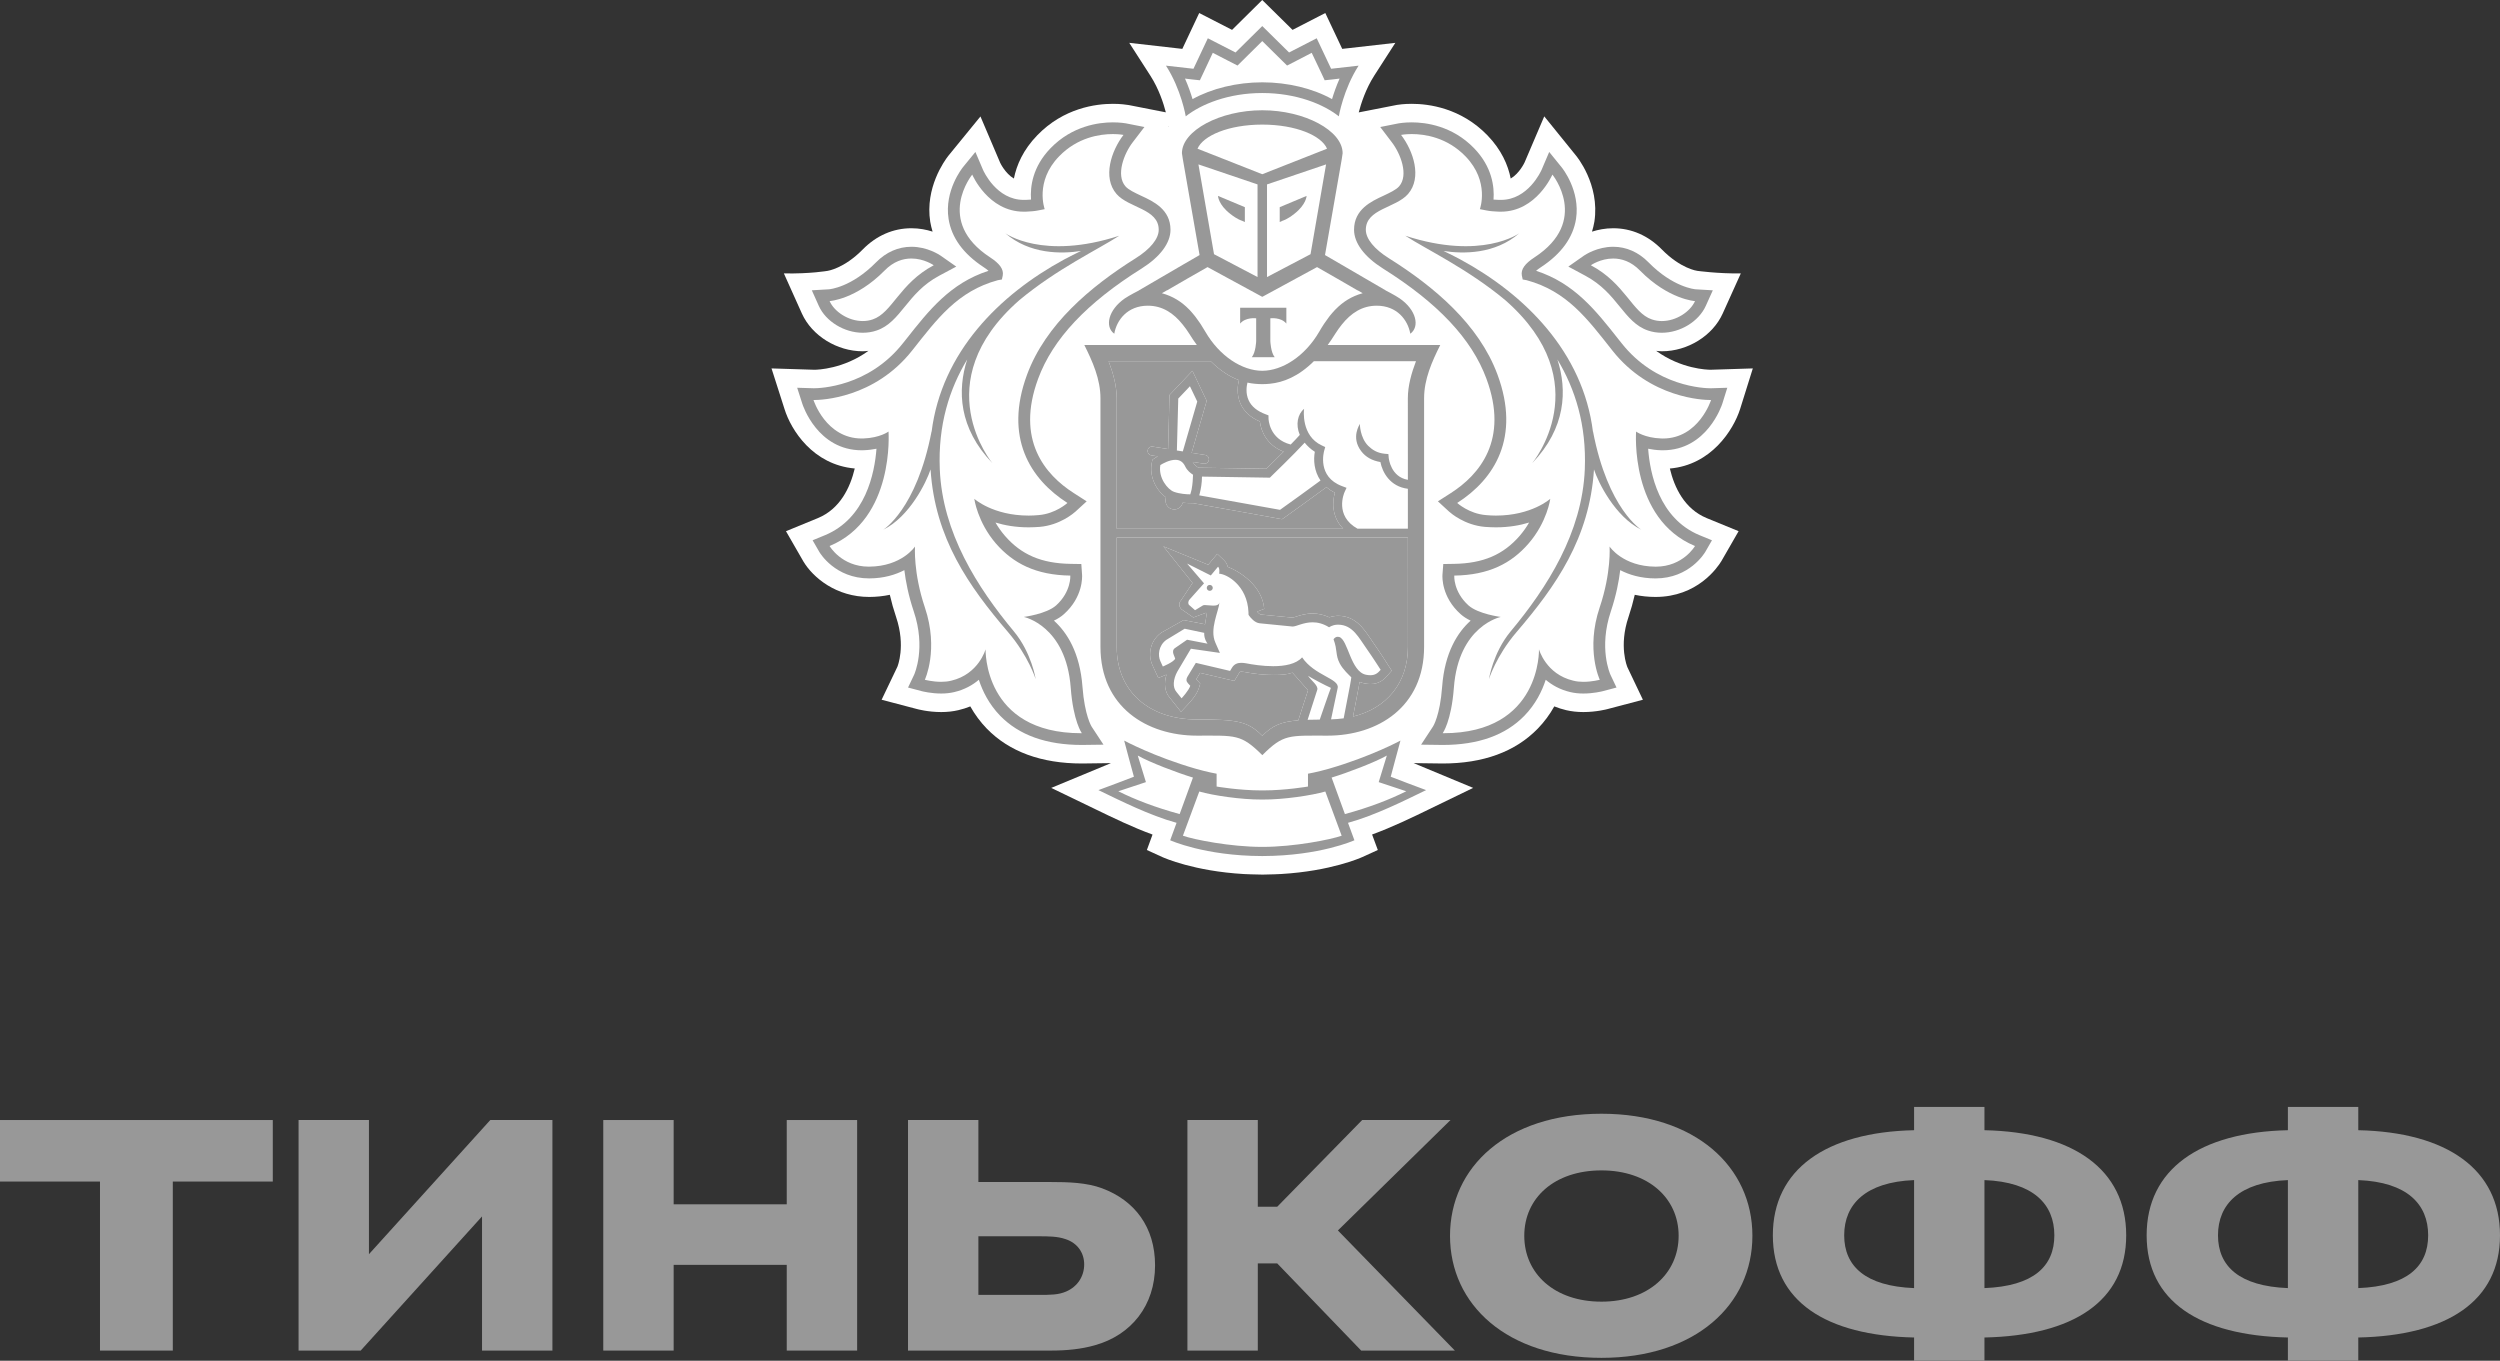 <svg width="158" height="86" viewBox="0 0 158 86" fill="none" xmlns="http://www.w3.org/2000/svg">
<rect x="0" y="0" width="158" height="86" fill="#333333" stroke="none"/>
<g clip-path="url(#clip0)">
<path d="M6.319 74.674H0V70.786H17.24V74.674H10.921V85.357H6.319V74.674Z" fill="#989898"/>
<path d="M34.913 70.786V85.357H30.464V76.878L22.795 85.357H18.869V70.786H23.317V79.265L30.986 70.786H34.913Z" fill="#989898"/>
<path d="M42.575 85.357H38.127V70.786H42.575V76.112H49.722V70.786H54.171V85.357H49.722V79.939H42.575V85.357Z" fill="#989898"/>
<path d="M57.386 85.357V70.786H61.834V74.704H66.404C67.508 74.704 68.674 74.735 69.656 75.102C71.711 75.867 73 77.551 73 79.969C73 82.51 71.496 84.377 69.196 85.02C68.337 85.265 67.416 85.357 66.404 85.357H57.386ZM61.834 81.837H65.637C66.404 81.837 66.895 81.837 67.386 81.622C68.091 81.316 68.521 80.674 68.521 79.908C68.521 79.173 68.091 78.561 67.355 78.317C66.834 78.133 66.251 78.133 65.637 78.133H61.834V81.837Z" fill="#989898"/>
<path d="M79.493 85.357H75.045V70.786H79.493V76.266H80.72L86.089 70.786H91.672L84.555 77.765L91.948 85.357H86.027L80.72 79.847H79.493V85.357Z" fill="#989898"/>
<path d="M110.752 78.102C110.752 82.449 107.163 85.816 101.212 85.816C95.23 85.816 91.641 82.449 91.641 78.102C91.641 73.756 95.23 70.388 101.212 70.388C107.163 70.388 110.752 73.756 110.752 78.102ZM106.09 78.102C106.09 75.715 104.157 73.969 101.212 73.969C98.237 73.969 96.334 75.715 96.334 78.102C96.334 80.49 98.237 82.265 101.212 82.265C104.157 82.265 106.09 80.49 106.09 78.102Z" fill="#989898"/>
<path d="M134.376 78.072C134.376 82.235 131.032 84.408 125.418 84.53V86H120.97V84.53C115.388 84.408 112.044 82.235 112.044 78.072C112.044 73.908 115.388 71.552 120.97 71.429V69.96H125.418V71.429C131.032 71.552 134.376 73.908 134.376 78.072ZM120.97 74.582C117.903 74.704 116.553 76.112 116.553 78.072C116.553 80.031 117.903 81.286 120.97 81.408V74.582ZM129.835 78.072C129.835 76.112 128.516 74.704 125.418 74.582V81.408C128.516 81.286 129.835 80.031 129.835 78.072Z" fill="#989898"/>
<path d="M158 78.072C158 82.235 154.656 84.408 149.043 84.53V86H144.595V84.53C139.011 84.408 135.668 82.235 135.668 78.072C135.668 73.908 139.011 71.552 144.595 71.429V69.96H149.043V71.429C154.656 71.552 158 73.908 158 78.072ZM144.595 74.582C141.527 74.704 140.177 76.112 140.177 78.072C140.177 80.031 141.527 81.286 144.595 81.408V74.582ZM153.46 78.072C153.46 76.112 152.141 74.704 149.043 74.582V81.408C152.141 81.286 153.46 80.031 153.46 78.072Z" fill="#989898"/>
<path d="M109.974 25.855L110.778 23.284L108.116 23.368C107.891 23.368 106.256 23.321 104.669 22.173C104.788 22.184 104.905 22.201 105.027 22.201C106.66 22.201 108.241 21.22 108.874 19.816L110.019 17.28C108.582 17.3 107.269 17.118 107.269 17.118C107.258 17.117 106.223 16.983 105.026 15.763C104.168 14.889 103.106 14.425 101.955 14.425C101.451 14.425 101.001 14.517 100.614 14.639C100.675 14.434 100.731 14.225 100.765 14.01C101.13 11.637 99.601 9.828 99.6 9.829L97.597 7.354L96.355 10.262C96.351 10.271 96.037 10.953 95.477 11.285C95.308 10.43 94.892 9.469 94.004 8.551C92.328 6.82 90.289 6.562 89.222 6.562C88.727 6.562 88.374 6.616 88.288 6.63L85.872 7.104C86.011 6.565 86.309 5.626 86.851 4.781L88.185 2.708L84.829 3.089L83.759 0.823L81.689 1.888L79.774 0.001L77.866 1.888L75.79 0.823L74.723 3.089L71.368 2.707L72.703 4.782C73.247 5.626 73.543 6.563 73.681 7.1L71.375 6.647L71.296 6.634C71.18 6.616 70.829 6.562 70.332 6.562C69.266 6.562 67.227 6.82 65.555 8.55C64.665 9.468 64.248 10.43 64.078 11.285C63.521 10.955 63.21 10.285 63.21 10.285L61.965 7.36L59.932 9.85C59.682 10.171 58.457 11.873 58.79 14.013C58.824 14.226 58.881 14.434 58.94 14.639C58.554 14.516 58.105 14.425 57.601 14.425C56.45 14.425 55.388 14.889 54.528 15.763C53.335 16.978 52.306 17.116 52.315 17.116C52.315 17.116 51.226 17.311 49.541 17.28L50.68 19.816C51.315 21.22 52.897 22.201 54.526 22.201C54.649 22.201 54.767 22.184 54.887 22.173C53.304 23.321 51.669 23.368 51.471 23.369L48.76 23.284L49.582 25.854C49.995 27.179 51.376 29.373 54.02 29.609C53.733 30.812 53.096 32.161 51.695 32.742L49.674 33.572L50.776 35.487C51.397 36.519 52.858 37.727 54.936 37.727C55.385 37.726 55.819 37.68 56.237 37.592C56.344 38.063 56.478 38.536 56.636 39.005C57.254 40.843 56.721 42.125 56.715 42.139L55.718 44.224L57.944 44.809C57.972 44.817 58.644 45.002 59.486 45.002C59.868 45.002 60.234 44.962 60.575 44.881C60.834 44.821 61.083 44.741 61.322 44.644C61.611 45.159 61.96 45.63 62.368 46.052C63.795 47.513 65.817 48.253 68.378 48.253H68.386L70.214 48.229L66.437 49.796L69.305 51.18C70.347 51.686 71.582 52.285 72.84 52.744L72.482 53.721L73.47 54.171C73.558 54.211 75.459 55.059 78.618 55.24C78.618 55.24 79.381 55.275 79.801 55.275C80.221 55.275 80.974 55.237 80.974 55.237C84.113 55.052 85.999 54.211 86.087 54.171L87.078 53.72L86.716 52.741C88.01 52.269 89.291 51.646 90.29 51.159L93.104 49.795L89.34 48.229L91.175 48.253C93.739 48.253 95.762 47.512 97.186 46.05C97.593 45.632 97.942 45.161 98.231 44.644C98.471 44.741 98.722 44.821 98.981 44.882C99.322 44.962 99.687 45.002 100.069 45.002C100.896 45.002 101.576 44.82 101.594 44.814L103.831 44.224L102.856 42.177C102.833 42.125 102.3 40.843 102.919 39.004C103.076 38.534 103.209 38.062 103.317 37.592C103.736 37.68 104.174 37.726 104.627 37.727C107.275 37.727 108.544 35.869 108.79 35.465L109.88 33.571L107.861 32.743C106.457 32.161 105.82 30.813 105.535 29.611C108.145 29.384 109.545 27.188 109.974 25.855ZM73.856 7.989L73.829 7.995L73.851 7.965L73.856 7.989Z" fill="white"/>
<path d="M79.775 7.874C77.636 7.876 76.032 8.575 75.683 9.398L79.775 11.01L83.868 9.398C83.522 8.575 81.917 7.876 79.775 7.874Z" fill="white"/>
<path d="M79.818 50.53H79.814H79.779H79.739H79.736C78.44 50.539 76.654 50.274 75.795 50.023L74.76 52.817C75.442 53.059 77.754 53.524 79.779 53.524C81.8 53.524 84.112 53.059 84.793 52.817L83.76 50.023C82.897 50.274 81.114 50.539 79.818 50.53Z" fill="white"/>
<path d="M87.648 47.751C86.877 48.185 85.158 48.839 84.159 49.142L84.998 51.45C86.545 51.028 87.822 50.535 88.876 50.008L87.134 49.43L87.648 47.751Z" fill="white"/>
<path d="M71.906 47.751L72.422 49.43L70.678 50.008C71.73 50.535 73.013 51.028 74.555 51.45L75.395 49.142C74.397 48.839 72.676 48.185 71.906 47.751Z" fill="white"/>
<path d="M79.775 5.203C81.388 5.203 82.968 5.588 84.185 6.264C84.296 5.892 84.452 5.441 84.662 4.967L84.202 5.022L83.72 5.073L83.516 4.634L82.9 3.338L81.779 3.921L81.343 4.143L80.994 3.799L79.775 2.596L78.559 3.799L78.211 4.143L77.775 3.921L76.648 3.338L76.04 4.634L75.832 5.073L75.351 5.022L74.892 4.967C75.103 5.441 75.257 5.892 75.369 6.264C76.59 5.588 78.169 5.203 79.775 5.203Z" fill="white"/>
<path d="M104.394 20.186C104.603 20.259 104.816 20.291 105.027 20.291C105.94 20.291 106.821 19.702 107.124 19.029C107.124 19.029 105.452 18.928 103.653 17.106C103.081 16.516 102.475 16.339 101.955 16.339C101.147 16.339 100.541 16.764 100.541 16.764C102.714 17.918 103.157 19.77 104.394 20.186Z" fill="white"/>
<path d="M54.526 20.291C54.737 20.291 54.95 20.259 55.154 20.186C56.394 19.77 56.842 17.918 59.012 16.764C59.012 16.764 58.404 16.339 57.601 16.339C57.078 16.339 56.473 16.516 55.898 17.106C54.101 18.928 52.43 19.03 52.43 19.03C52.73 19.702 53.614 20.291 54.526 20.291Z" fill="white"/>
<path d="M104.982 27.711C105.02 27.713 105.052 27.713 105.091 27.713C107.367 27.713 108.138 25.281 108.138 25.281H108.094C107.676 25.281 104.292 25.182 101.899 22.148C100.325 20.153 99.033 18.399 96.485 17.709L96.234 17.664L96.18 17.409C96.109 17.021 96.377 16.657 96.981 16.264C100.499 13.966 98.11 11.034 98.11 11.034C98.11 11.034 97.106 13.378 94.859 13.378C94.805 13.378 94.748 13.375 94.692 13.375C94.437 13.362 94.19 13.352 93.942 13.3L93.528 13.219C93.528 13.219 94.169 11.48 92.622 9.883C91.457 8.678 90.04 8.473 89.222 8.473C88.809 8.473 88.548 8.526 88.548 8.526C89.325 9.539 89.886 11.221 88.99 12.259C88.214 13.151 86.32 13.194 86.32 14.522C86.32 15.086 86.848 15.743 87.794 16.332C90.64 18.121 93.465 20.495 94.641 23.676C96.109 27.643 94.455 30.276 92.094 31.786C92.094 31.786 92.835 32.467 93.908 32.554C94.127 32.575 94.341 32.585 94.539 32.585C96.806 32.585 97.979 31.524 97.979 31.524C97.979 31.524 97.785 32.99 96.606 34.35C95.517 35.606 94.09 36.347 91.91 36.377C91.91 36.377 91.841 37.386 92.806 38.26C93.424 38.811 94.849 38.99 94.849 38.99C94.849 38.99 92.18 39.531 91.884 43.465C91.724 45.598 91.178 46.339 91.178 46.339H91.226C97.422 46.339 97.264 41.036 97.264 41.036C97.264 41.036 97.694 42.606 99.423 43.016C99.632 43.07 99.855 43.092 100.067 43.092C100.623 43.092 101.107 42.961 101.107 42.961C101.107 42.961 100.201 41.056 101.1 38.391C101.845 36.18 101.724 34.541 101.724 34.541C101.724 34.541 102.558 35.801 104.629 35.812H104.65C106.373 35.812 107.124 34.508 107.124 34.508C102.993 32.797 103.401 27.274 103.401 27.274C103.401 27.274 103.938 27.674 104.982 27.711ZM103.739 33.482C102.058 32.654 100.996 30.459 100.74 29.669C100.461 34.022 98.332 37.042 95.843 39.95C94.551 41.458 94.101 42.923 94.101 42.923C94.101 42.923 94.35 41.262 95.466 39.911C97.789 37.127 99.996 33.661 100.16 29.653C100.272 26.856 99.553 24.588 98.427 22.719C99.057 24.666 98.967 27.049 96.831 29.275C96.831 29.275 101.085 24.189 95.138 18.975C92.759 16.991 90.154 15.766 88.814 14.898C93.657 16.475 96.022 14.738 96.022 14.738C94.476 16.076 92.473 16.054 91.231 15.861C91.569 16.024 91.919 16.195 92.296 16.398C96.38 18.611 100.05 22.253 100.675 27.297V27.258C101.625 32.211 103.739 33.482 103.739 33.482Z" fill="white"/>
<path d="M64.704 38.99C64.704 38.99 66.13 38.812 66.749 38.26C67.713 37.386 67.644 36.377 67.644 36.377C65.464 36.347 64.037 35.606 62.942 34.351C61.77 32.99 61.575 31.524 61.575 31.524C61.575 31.524 62.748 32.585 65.011 32.585C65.215 32.585 65.426 32.575 65.645 32.554C66.719 32.467 67.462 31.787 67.462 31.787C65.099 30.277 63.444 27.643 64.911 23.675C66.087 20.496 68.911 18.121 71.758 16.332C72.704 15.743 73.231 15.086 73.231 14.523C73.231 13.194 71.34 13.151 70.565 12.259C69.668 11.221 70.23 9.539 71.005 8.526C71.005 8.526 70.746 8.473 70.332 8.473C69.514 8.473 68.097 8.678 66.932 9.883C65.383 11.479 66.025 13.219 66.025 13.219L65.611 13.3C65.364 13.352 65.115 13.361 64.861 13.376C64.803 13.376 64.751 13.378 64.697 13.378C62.444 13.378 61.445 11.034 61.445 11.034C61.445 11.034 59.057 13.966 62.573 16.264C63.178 16.657 63.444 17.021 63.374 17.409L63.319 17.664L63.064 17.708C60.519 18.399 59.227 20.154 57.651 22.148C55.26 25.182 51.88 25.281 51.459 25.281H51.413C51.413 25.281 52.184 27.713 54.462 27.713C54.498 27.713 54.532 27.713 54.57 27.711C55.617 27.674 56.154 27.274 56.154 27.274C56.154 27.274 56.559 32.797 52.43 34.508C52.43 34.508 53.182 35.812 54.905 35.812H54.925C56.996 35.801 57.829 34.541 57.829 34.541C57.829 34.541 57.709 36.18 58.452 38.391C59.35 41.057 58.449 42.962 58.449 42.962C58.449 42.962 58.931 43.091 59.486 43.091C59.702 43.091 59.923 43.07 60.13 43.016C61.856 42.606 62.289 41.036 62.289 41.036C62.289 41.036 62.13 46.339 68.327 46.339H68.372C68.372 46.339 67.83 45.598 67.67 43.465C67.376 39.531 64.704 38.99 64.704 38.99ZM63.709 39.95C61.221 37.042 59.092 34.022 58.811 29.669C58.554 30.459 57.495 32.654 55.816 33.481C55.816 33.481 57.927 32.211 58.876 27.258V27.297C59.504 22.254 63.173 18.611 67.258 16.398C67.632 16.195 67.985 16.024 68.321 15.861C67.079 16.054 65.076 16.076 63.531 14.739C63.531 14.739 65.897 16.474 70.738 14.898C69.398 15.766 66.795 16.991 64.416 18.975C58.468 24.189 62.722 29.275 62.722 29.275C60.583 27.049 60.497 24.666 61.126 22.718C59.999 24.588 59.279 26.856 59.395 29.653C59.558 33.661 61.764 37.127 64.082 39.912C65.204 41.262 65.456 42.923 65.456 42.923C65.456 42.923 65 41.458 63.709 39.95Z" fill="white"/>
<path d="M75.194 19.599C75.296 19.708 75.395 19.827 75.492 19.945C75.515 19.974 75.536 19.998 75.559 20.03C75.648 20.148 75.737 20.273 75.824 20.401C75.844 20.427 75.862 20.457 75.883 20.486C75.986 20.643 76.085 20.805 76.182 20.971C77.076 22.511 78.506 23.431 79.775 23.434C81.046 23.431 82.474 22.511 83.37 20.971C83.469 20.8 83.57 20.634 83.674 20.479C83.689 20.457 83.705 20.434 83.719 20.411C83.808 20.279 83.9 20.15 83.997 20.025C84.017 19.998 84.037 19.974 84.055 19.95C84.155 19.827 84.258 19.707 84.363 19.596C84.38 19.578 84.396 19.561 84.413 19.547C84.868 19.082 85.41 18.727 86.121 18.531L85.805 18.347H85.787L84.529 17.619L83.237 16.88L79.784 18.755L79.775 18.748L79.769 18.755L76.315 16.88L75.023 17.619L73.763 18.347H73.749L73.43 18.531C74.141 18.727 74.681 19.078 75.139 19.544C75.158 19.561 75.172 19.582 75.194 19.599ZM78.377 19.45H79.839H81.298V20.45C80.955 20.03 80.285 20.116 80.285 20.116V21.558C80.285 21.558 80.311 22.267 80.56 22.574H79.839H79.114C79.367 22.267 79.39 21.558 79.39 21.558V20.116C79.39 20.116 78.723 20.03 78.377 20.45V19.45Z" fill="white"/>
<path d="M79.476 17.51V11.654L75.741 10.39L76.726 16.064L79.476 17.51ZM78.675 13.094V14.034L78.494 13.952C78.486 13.945 78.219 13.885 77.756 13.519C76.991 12.927 76.976 12.381 76.976 12.381L78.675 13.094Z" fill="white"/>
<path d="M82.826 16.064L83.808 10.39L80.075 11.654V17.51L82.826 16.064ZM80.878 13.094L82.577 12.381C82.577 12.381 82.562 12.927 81.795 13.519C81.333 13.885 81.067 13.945 81.058 13.952L80.878 14.034V13.094Z" fill="white"/>
<path d="M74.195 31.083C74.558 31.215 74.999 31.242 75.225 31.242C75.234 31.215 75.246 31.18 75.257 31.138C75.277 31.072 75.296 31.005 75.31 30.933C75.373 30.608 75.395 30.241 75.401 30.004C75.248 29.908 75.031 29.74 74.91 29.487C74.772 29.196 74.574 29.061 74.285 29.061C73.909 29.061 73.507 29.286 73.333 29.392C73.196 30.201 73.793 30.936 74.195 31.083Z" fill="white"/>
<path d="M82.456 27.977C81.762 28.731 80.404 30.041 80.339 30.106L80.257 30.189L75.966 30.121C75.963 30.545 75.894 30.906 75.827 31.171C75.817 31.214 75.804 31.26 75.793 31.306L80.896 32.222C81.427 31.851 82.888 30.787 83.456 30.369C83.044 29.768 83.004 29.054 83.097 28.552C82.826 28.38 82.62 28.184 82.456 27.977Z" fill="white"/>
<path d="M83.037 22.828C82.049 23.806 81.101 24.169 80.254 24.253C80.1 24.269 79.945 24.279 79.787 24.279H79.775H79.766C79.607 24.279 79.451 24.269 79.298 24.253C79.15 24.24 78.995 24.216 78.84 24.181C78.784 24.402 78.713 24.861 78.915 25.298C79.094 25.693 79.458 25.987 79.99 26.183L80.168 26.253L80.171 26.445C80.171 26.501 80.214 27.748 81.574 28.093C81.795 27.865 81.997 27.659 82.147 27.486C81.869 26.833 82.015 26.166 82.418 25.84C82.401 25.909 82.224 27.544 83.537 28.151L83.753 28.254L83.688 28.484C83.667 28.552 83.229 30.135 84.819 30.724L85.101 30.83L84.977 31.102C84.948 31.163 84.326 32.598 85.794 33.414H88.978V30.891C87.846 30.753 87.366 29.844 87.243 29.202C86.716 29.111 86.309 28.884 86.029 28.515C85.361 27.637 85.936 26.833 85.943 26.789C85.942 26.796 85.943 27.652 86.472 28.181C86.735 28.435 87.046 28.633 87.516 28.677L87.747 28.698L87.767 28.934C87.771 28.984 87.898 30.143 88.978 30.325L88.975 25.171C88.975 24.372 89.209 23.57 89.49 22.828H83.037Z" fill="white"/>
<path d="M74.466 25.19L74.379 28.471L74.754 28.528L75.668 25.379L75.204 24.411L74.466 25.19Z" fill="white"/>
<path d="M84.545 40.245C84.573 40.245 84.605 40.248 84.635 40.256C85.204 40.418 85.348 42.464 86.345 42.647C86.444 42.667 86.533 42.673 86.612 42.673C86.901 42.673 87.073 42.551 87.258 42.332C87.258 42.332 86.756 41.545 86.381 41.014C85.882 40.318 85.496 39.479 84.566 39.479C84.545 39.479 84.518 39.479 84.495 39.482C84.189 39.498 84 39.646 84 39.646C83.624 39.41 83.273 39.33 82.957 39.33C82.376 39.33 81.924 39.596 81.697 39.596H81.689L79.615 39.392C79.291 39.361 79.034 39.035 78.942 38.908C78.919 38.873 78.906 38.852 78.906 38.852C78.906 38.796 78.906 38.739 78.903 38.687C78.833 36.995 77.52 36.272 77.052 36.26C77.052 36.26 77.108 35.938 76.982 35.816L76.523 36.369L75.023 35.618L76.094 36.866L75.188 37.881C75.073 37.997 75.088 38.154 75.135 38.22L75.527 38.565L76.024 38.264C76.048 38.246 76.094 38.24 76.149 38.24C76.286 38.24 76.492 38.276 76.677 38.276C76.88 38.276 77.055 38.233 77.076 38.043C77.014 38.67 76.43 39.76 76.813 40.617L77.097 41.264L75.264 41.001L74.406 42.447C74.141 42.928 74.1 43.448 74.354 43.732L74.675 44.132C74.675 44.132 75.126 43.657 75.226 43.343L75.08 43.183C74.958 43.048 74.964 42.928 75.039 42.783L75.577 41.893L77.741 42.401L77.856 42.207C78.003 41.963 78.214 41.891 78.446 41.891C78.542 41.891 78.639 41.903 78.741 41.919C79.143 41.998 79.804 42.103 80.465 42.103C81.19 42.103 81.91 41.975 82.294 41.545C83.078 42.705 84.666 42.889 84.541 43.478L84.123 45.465C84.399 45.453 84.666 45.435 84.919 45.4L85.317 43.333C85.361 43.108 85.403 42.806 85.403 42.806C85.25 42.65 84.878 42.323 84.67 41.924C84.389 41.386 84.541 41.105 84.281 40.407C84.281 40.407 84.361 40.245 84.545 40.245ZM76.446 37.34C76.34 37.337 76.262 37.247 76.268 37.14C76.277 37.038 76.364 36.958 76.469 36.967C76.576 36.971 76.651 37.065 76.648 37.165C76.638 37.27 76.549 37.349 76.446 37.34Z" fill="white"/>
<path d="M73.491 42.124C73.491 42.124 74.209 41.829 74.272 41.62L74.177 41.381C74.109 41.225 74.118 41.057 74.25 40.965L75.023 40.431L76.317 40.679C76.317 40.679 76.083 40.386 76.106 39.996L74.871 39.735L73.707 40.443C73.207 40.815 73.171 41.424 73.336 41.785L73.491 42.124Z" fill="white"/>
<path d="M82.641 45.491C82.873 45.481 83.129 45.478 83.409 45.478C83.409 45.478 84.075 43.535 84.113 43.474C83.74 43.309 82.965 42.899 82.665 42.711C82.864 43.007 83.344 43.343 83.249 43.603L82.641 45.491Z" fill="white"/>
<path d="M88.978 33.97H70.576V40.877C70.576 43.702 72.624 45.471 75.648 45.471C78.173 45.471 78.84 45.569 79.779 46.499C80.426 45.855 80.961 45.614 82.061 45.524L82.087 45.417L82.667 43.628C82.635 43.588 81.686 42.513 81.686 42.513C81.31 42.638 80.994 42.658 80.464 42.658C79.919 42.658 79.305 42.595 78.638 42.47C78.571 42.455 78.508 42.448 78.446 42.448C78.364 42.448 78.359 42.455 78.337 42.495L78.222 42.685L78.011 43.033L77.613 42.941L75.847 42.526L75.605 42.925L75.641 42.968L75.856 43.204L75.76 43.512C75.631 43.914 75.209 44.385 75.081 44.514L74.639 44.986L74.237 44.48L73.935 44.101C73.617 43.746 73.543 43.204 73.722 42.635C73.718 42.638 73.712 42.641 73.705 42.642L73.207 42.848L72.983 42.362L72.826 42.017C72.555 41.411 72.654 40.525 73.385 39.99L74.806 39.189L76.159 39.454C76.191 39.325 76.24 38.861 76.278 38.743C76.252 38.74 76.228 38.734 76.201 38.734L75.422 39.025L74.669 38.507C74.669 38.507 74.375 38.224 74.642 37.942L75.37 36.841L73.525 34.531L76.36 35.693L76.549 35.46L76.931 35.003L77.366 35.415C77.489 35.533 77.559 35.678 77.594 35.824C78.374 36.128 79.775 37.023 79.898 38.479L79.46 38.654V38.665C79.561 38.783 79.644 38.832 79.669 38.837L81.693 39.035C81.745 39.026 81.808 39.004 81.88 38.982C82.132 38.897 82.509 38.773 82.957 38.773C83.322 38.773 83.674 38.857 84.013 39.015C84.138 38.968 84.291 38.933 84.469 38.922L84.567 38.919C85.649 38.919 86.189 39.726 86.621 40.371C86.693 40.483 86.764 40.588 86.84 40.692C87.217 41.225 87.712 42.004 87.732 42.038L87.955 42.386L87.682 42.703C87.472 42.946 87.155 43.231 86.613 43.231C86.501 43.231 86.379 43.219 86.246 43.194C86.131 43.172 86.025 43.137 85.924 43.095C85.909 43.202 85.886 43.329 85.867 43.438L85.512 45.286C87.634 44.765 88.982 43.167 88.982 40.877L88.978 33.97Z" fill="#989898"/>
<path d="M70.576 33.414H84.889C84.174 32.677 84.185 31.744 84.366 31.138C84.158 31.038 83.986 30.919 83.833 30.787C83.274 31.199 81.567 32.439 81.12 32.751L81.025 32.814L75.407 31.801H75.293C75.158 31.801 74.961 31.796 74.745 31.77C74.685 32.024 74.466 32.196 74.216 32.196C74.187 32.196 74.155 32.194 74.126 32.188C73.98 32.162 73.852 32.089 73.767 31.966C73.679 31.845 73.644 31.702 73.668 31.554L73.69 31.433C73.111 31.026 72.576 30.116 72.812 29.157L72.835 29.056L72.918 28.997C72.929 28.988 73.026 28.922 73.172 28.84L72.763 28.778C72.611 28.751 72.508 28.609 72.532 28.458C72.558 28.306 72.702 28.197 72.852 28.226L73.825 28.38L73.913 24.963L75.36 23.436L76.263 25.333L75.31 28.62L76.169 28.755C76.32 28.778 76.424 28.92 76.401 29.075C76.379 29.213 76.261 29.306 76.126 29.306C76.111 29.306 76.096 29.306 76.081 29.304L75.382 29.192C75.392 29.213 75.405 29.225 75.414 29.247C75.488 29.401 75.653 29.509 75.75 29.558L80.032 29.625C80.214 29.449 80.662 29.01 81.125 28.545C80.071 28.146 79.688 27.241 79.625 26.639C79.036 26.388 78.629 26.013 78.404 25.526C78.129 24.922 78.226 24.317 78.3 24.023C77.729 23.815 77.129 23.436 76.515 22.828H70.065C70.342 23.57 70.576 24.372 70.576 25.171V33.414Z" fill="#989898"/>
<path d="M76.469 36.967C76.364 36.957 76.277 37.038 76.268 37.14C76.261 37.247 76.34 37.337 76.446 37.34C76.549 37.348 76.638 37.27 76.648 37.166C76.651 37.065 76.576 36.971 76.469 36.967Z" fill="#989898"/>
<path d="M88.954 49.495L87.894 49.089L88.186 47.996L88.509 46.805C88.509 46.805 86.631 47.822 83.983 48.585C83.232 48.8 82.664 48.898 82.664 48.898V49.709C82.664 49.709 81.248 49.955 79.818 49.955H79.801H79.779H79.751H79.736C78.304 49.955 76.89 49.709 76.89 49.709V48.898C76.89 48.898 76.32 48.8 75.571 48.585C72.924 47.822 71.047 46.805 71.047 46.805L71.365 47.996L71.663 49.089L70.6 49.495L69.42 49.935C70.772 50.586 72.645 51.534 74.359 52.002L73.955 53.105C73.955 53.105 76.13 54.093 79.751 54.102V54.104H79.762H79.779H79.793H79.801V54.102C83.427 54.093 85.599 53.105 85.599 53.105L85.194 52.002C86.908 51.534 88.785 50.586 90.13 49.935L88.954 49.495ZM70.678 50.008L72.422 49.43L71.906 47.751C72.675 48.185 74.398 48.839 75.395 49.143L74.554 51.45C73.013 51.028 71.73 50.535 70.678 50.008ZM79.779 53.524C77.754 53.524 75.442 53.059 74.76 52.817L75.795 50.023C76.654 50.273 78.44 50.539 79.736 50.531H79.739H79.779H79.814H79.818C81.114 50.539 82.898 50.273 83.76 50.023L84.793 52.817C84.112 53.059 81.801 53.524 79.779 53.524ZM84.998 51.45L84.158 49.143C85.158 48.839 86.878 48.185 87.648 47.751L87.134 49.43L88.876 50.008C87.822 50.535 86.545 51.028 84.998 51.45Z" fill="#989898"/>
<path d="M79.775 5.879C81.933 5.879 83.659 6.592 84.613 7.353C84.613 7.353 84.897 5.651 85.864 4.149L84.126 4.346L83.216 2.419L81.469 3.317L79.775 1.647L78.085 3.317L76.335 2.419L75.427 4.346L73.689 4.149C74.657 5.651 74.939 7.353 74.939 7.353C75.9 6.592 77.62 5.879 79.775 5.879ZM75.351 5.022L75.832 5.073L76.04 4.634L76.648 3.338L77.775 3.92L78.211 4.143L78.559 3.799L79.775 2.596L80.994 3.799L81.343 4.143L81.779 3.92L82.9 3.338L83.516 4.634L83.72 5.073L84.202 5.022L84.662 4.967C84.452 5.441 84.296 5.892 84.185 6.264C82.968 5.588 81.388 5.203 79.775 5.203C78.169 5.203 76.59 5.588 75.369 6.264C75.257 5.892 75.103 5.441 74.892 4.967L75.351 5.022Z" fill="#989898"/>
<path d="M105.091 28.458C107.881 28.458 108.815 25.626 108.853 25.504L109.165 24.506L108.119 24.539H108.115C107.747 24.539 104.667 24.457 102.484 21.689L102.278 21.431C100.852 19.622 99.5 17.9 97.081 17.115C97.151 17.052 97.251 16.974 97.388 16.886C98.672 16.044 99.418 15.02 99.606 13.833C99.88 12.046 98.738 10.621 98.687 10.563L97.91 9.604L97.425 10.742C97.392 10.813 96.576 12.633 94.859 12.633H94.731C94.614 12.627 94.501 12.622 94.391 12.614C94.451 11.802 94.303 10.545 93.16 9.365C91.786 7.946 90.102 7.733 89.222 7.733C88.751 7.733 88.439 7.791 88.404 7.794L87.231 8.027L87.955 8.979C88.522 9.713 89.037 11.068 88.427 11.775C88.231 12 87.83 12.182 87.446 12.366C86.656 12.728 85.576 13.235 85.576 14.522C85.576 15.355 86.224 16.226 87.398 16.967C90.872 19.147 93.016 21.423 93.942 23.934C95.375 27.798 93.505 30.001 91.691 31.163L90.876 31.685L91.589 32.339C91.685 32.423 92.556 33.189 93.844 33.299C94.088 33.315 94.321 33.328 94.54 33.328C95.365 33.328 96.068 33.199 96.639 33.025C96.483 33.299 96.288 33.58 96.046 33.862C95.008 35.06 93.732 35.607 91.897 35.636L91.215 35.647L91.163 36.33C91.156 36.467 91.105 37.733 92.305 38.809C92.489 38.976 92.711 39.113 92.944 39.225C92.129 39.956 91.302 41.23 91.142 43.412C91.007 45.234 90.572 45.908 90.566 45.915L89.813 47.063L91.175 47.081C93.426 47.081 95.149 46.462 96.343 45.234C97.049 44.508 97.452 43.687 97.69 42.961C98.082 43.294 98.588 43.586 99.247 43.741C99.497 43.8 99.771 43.831 100.067 43.831C100.703 43.831 101.235 43.697 101.295 43.683L102.164 43.452L101.78 42.643C101.752 42.578 101.026 40.952 101.807 38.633C102.142 37.63 102.315 36.732 102.398 36.033C102.946 36.317 103.679 36.553 104.627 36.556C106.78 36.556 107.73 34.95 107.772 34.883L108.196 34.146L107.41 33.823C104.844 32.76 104.276 29.905 104.163 28.36C104.394 28.405 104.659 28.447 104.959 28.455L105.091 28.458ZM107.124 34.508C107.124 34.508 106.373 35.813 104.649 35.813H104.628C102.559 35.801 101.725 34.541 101.725 34.541C101.725 34.541 101.844 36.18 101.099 38.391C100.201 41.057 101.107 42.961 101.107 42.961C101.107 42.961 100.623 43.092 100.067 43.092C99.855 43.092 99.632 43.071 99.423 43.016C97.695 42.606 97.263 41.036 97.263 41.036C97.263 41.036 97.422 46.339 91.226 46.339H91.178C91.178 46.339 91.724 45.598 91.885 43.466C92.179 39.531 94.849 38.991 94.849 38.991C94.849 38.991 93.424 38.812 92.806 38.26C91.841 37.387 91.909 36.377 91.909 36.377C94.089 36.347 95.518 35.607 96.606 34.35C97.785 32.99 97.978 31.524 97.978 31.524C97.978 31.524 96.806 32.585 94.54 32.585C94.34 32.585 94.127 32.575 93.909 32.554C92.836 32.467 92.095 31.787 92.095 31.787C94.455 30.277 96.11 27.643 94.642 23.676C93.466 20.496 90.64 18.121 87.794 16.332C86.848 15.743 86.32 15.086 86.32 14.522C86.32 13.194 88.214 13.151 88.99 12.259C89.886 11.221 89.324 9.539 88.548 8.526C88.548 8.526 88.809 8.473 89.222 8.473C90.04 8.473 91.458 8.678 92.622 9.884C94.169 11.48 93.528 13.219 93.528 13.219L93.942 13.3C94.19 13.352 94.437 13.362 94.692 13.375C94.747 13.375 94.804 13.378 94.859 13.378C97.106 13.378 98.111 11.034 98.111 11.034C98.111 11.034 100.499 13.966 96.982 16.264C96.377 16.657 96.11 17.021 96.18 17.409L96.235 17.664L96.485 17.709C99.034 18.399 100.324 20.154 101.899 22.149C104.292 25.183 107.676 25.281 108.093 25.281H108.139C108.139 25.281 107.367 27.714 105.091 27.714C105.052 27.714 105.02 27.714 104.983 27.711C103.937 27.674 103.401 27.275 103.401 27.275C103.401 27.275 102.993 32.797 107.124 34.508Z" fill="#989898"/>
<path d="M100.187 17.423C101.227 17.976 101.835 18.718 102.366 19.375C102.889 20.017 103.384 20.634 104.16 20.891C104.436 20.985 104.728 21.03 105.027 21.03C106.191 21.03 107.36 20.319 107.804 19.335L108.25 18.348L107.171 18.284C107.12 18.283 105.731 18.156 104.187 16.581C103.552 15.935 102.783 15.596 101.955 15.596C100.943 15.596 100.193 16.1 100.111 16.152L99.119 16.849L100.187 17.423ZM101.955 16.339C102.475 16.339 103.081 16.515 103.654 17.106C105.452 18.928 107.125 19.03 107.125 19.03C106.821 19.702 105.94 20.291 105.027 20.291C104.816 20.291 104.604 20.259 104.394 20.186C103.157 19.77 102.714 17.918 100.541 16.764C100.541 16.764 101.147 16.339 101.955 16.339Z" fill="#989898"/>
<path d="M100.676 27.258V27.296C100.05 22.253 96.38 18.611 92.296 16.398C91.919 16.195 91.569 16.024 91.231 15.861C92.474 16.053 94.476 16.076 96.022 14.739C96.022 14.739 93.657 16.475 88.814 14.898C90.154 15.766 92.759 16.991 95.139 18.975C101.085 24.189 96.831 29.275 96.831 29.275C98.968 27.049 99.057 24.666 98.428 22.719C99.553 24.588 100.272 26.855 100.16 29.654C99.996 33.661 97.789 37.127 95.467 39.911C94.35 41.262 94.101 42.923 94.101 42.923C94.101 42.923 94.552 41.458 95.843 39.95C98.332 37.042 100.461 34.022 100.74 29.669C100.997 30.46 102.058 32.655 103.739 33.482C103.739 33.482 101.625 32.211 100.676 27.258Z" fill="#989898"/>
<path d="M68.986 45.915C68.984 45.907 68.552 45.234 68.413 43.412C68.251 41.23 67.424 39.956 66.607 39.224C66.843 39.113 67.062 38.976 67.246 38.809C68.446 37.733 68.395 36.467 68.387 36.329L68.34 35.647L67.653 35.636C65.824 35.606 64.545 35.06 63.508 33.861C63.267 33.58 63.072 33.299 62.914 33.024C63.485 33.199 64.184 33.328 65.011 33.328C65.233 33.328 65.464 33.315 65.708 33.299C66.996 33.189 67.868 32.423 67.965 32.338L68.678 31.685L67.864 31.163C66.043 30.001 64.181 27.798 65.611 23.934C66.538 21.422 68.678 19.147 72.158 16.967C73.332 16.226 73.975 15.355 73.975 14.522C73.975 13.235 72.898 12.728 72.108 12.366C71.723 12.182 71.322 12 71.127 11.775C70.515 11.067 71.03 9.713 71.598 8.979L72.327 8.027L71.148 7.794C71.113 7.791 70.804 7.733 70.332 7.733C69.451 7.733 67.77 7.946 66.397 9.365C65.253 10.545 65.103 11.802 65.161 12.613C65.051 12.622 64.94 12.627 64.822 12.633H64.697C62.975 12.633 62.161 10.813 62.129 10.741L61.645 9.604L60.861 10.563C60.817 10.621 59.671 12.046 59.95 13.833C60.135 15.02 60.883 16.044 62.166 16.885C62.306 16.974 62.403 17.052 62.473 17.115C60.051 17.9 58.7 19.622 57.274 21.431L57.068 21.688C54.888 24.456 51.803 24.538 51.434 24.538L50.382 24.506L50.702 25.504C50.739 25.625 51.669 28.458 54.462 28.458L54.597 28.454C54.892 28.446 55.157 28.405 55.393 28.36C55.277 29.905 54.708 32.76 52.141 33.823L51.357 34.146L51.782 34.883C51.823 34.95 52.775 36.555 54.932 36.555C55.874 36.552 56.607 36.317 57.155 36.033C57.239 36.732 57.411 37.629 57.747 38.633C58.528 40.951 57.801 42.577 57.774 42.642L57.388 43.452L58.259 43.683C58.317 43.697 58.852 43.831 59.486 43.831C59.782 43.831 60.056 43.8 60.304 43.741C60.964 43.586 61.475 43.293 61.863 42.961C62.099 43.687 62.505 44.507 63.209 45.234C64.406 46.462 66.128 47.081 68.377 47.081L69.74 47.063L68.986 45.915ZM68.327 46.339C62.13 46.339 62.289 41.036 62.289 41.036C62.289 41.036 61.856 42.606 60.13 43.016C59.923 43.07 59.702 43.091 59.486 43.091C58.93 43.091 58.449 42.961 58.449 42.961C58.449 42.961 59.35 41.057 58.452 38.391C57.709 36.18 57.829 34.541 57.829 34.541C57.829 34.541 56.996 35.801 54.925 35.812H54.905C53.182 35.812 52.43 34.508 52.43 34.508C56.558 32.797 56.154 27.274 56.154 27.274C56.154 27.274 55.617 27.674 54.57 27.711C54.532 27.713 54.498 27.713 54.462 27.713C52.184 27.713 51.413 25.281 51.413 25.281H51.459C51.88 25.281 55.26 25.182 57.651 22.148C59.227 20.153 60.519 18.399 63.064 17.708L63.319 17.664L63.374 17.409C63.444 17.021 63.178 16.657 62.573 16.264C59.057 13.966 61.445 11.034 61.445 11.034C61.445 11.034 62.444 13.378 64.697 13.378C64.751 13.378 64.803 13.376 64.861 13.376C65.114 13.361 65.364 13.352 65.611 13.3L66.025 13.219C66.025 13.219 65.382 11.479 66.932 9.883C68.097 8.678 69.513 8.473 70.332 8.473C70.747 8.473 71.004 8.526 71.004 8.526C70.23 9.539 69.668 11.221 70.564 12.259C71.34 13.151 73.231 13.194 73.231 14.522C73.231 15.086 72.704 15.743 71.758 16.332C68.911 18.121 66.087 20.496 64.911 23.675C63.444 27.643 65.099 30.277 67.462 31.787C67.462 31.787 66.719 32.467 65.645 32.554C65.426 32.575 65.215 32.585 65.011 32.585C62.748 32.585 61.575 31.524 61.575 31.524C61.575 31.524 61.77 32.99 62.942 34.351C64.037 35.606 65.464 36.347 67.644 36.377C67.644 36.377 67.713 37.386 66.749 38.26C66.13 38.812 64.704 38.99 64.704 38.99C64.704 38.99 67.376 39.531 67.67 43.465C67.83 45.598 68.372 46.339 68.372 46.339H68.327Z" fill="#989898"/>
<path d="M54.525 21.03C54.825 21.03 55.117 20.986 55.393 20.891C56.171 20.634 56.666 20.017 57.189 19.375C57.723 18.718 58.323 17.976 59.364 17.422L60.436 16.849L59.441 16.152C59.358 16.1 58.612 15.596 57.601 15.596C56.771 15.596 56.001 15.935 55.366 16.581C53.82 18.156 52.435 18.283 52.385 18.284L51.307 18.347L51.75 19.335C52.195 20.319 53.363 21.03 54.525 21.03ZM55.898 17.106C56.473 16.515 57.078 16.338 57.601 16.338C58.404 16.338 59.012 16.764 59.012 16.764C56.842 17.918 56.394 19.77 55.154 20.187C54.95 20.259 54.737 20.29 54.525 20.29C53.614 20.29 52.731 19.702 52.43 19.029C52.43 19.029 54.101 18.927 55.898 17.106Z" fill="#989898"/>
<path d="M59.395 29.654C59.279 26.856 59.999 24.588 61.126 22.719C60.498 24.666 60.583 27.049 62.723 29.275C62.723 29.275 58.468 24.189 64.417 18.975C66.795 16.991 69.398 15.766 70.738 14.898C65.896 16.475 63.532 14.739 63.532 14.739C65.077 16.076 67.079 16.054 68.321 15.861C67.986 16.024 67.633 16.195 67.258 16.398C63.172 18.611 59.505 22.253 58.876 27.297V27.258C57.927 32.211 55.815 33.482 55.815 33.482C57.495 32.655 58.554 30.459 58.811 29.669C59.092 34.022 61.22 37.042 63.709 39.95C65 41.458 65.456 42.923 65.456 42.923C65.456 42.923 65.203 41.262 64.082 39.911C61.764 37.127 59.557 33.661 59.395 29.654Z" fill="#989898"/>
<path d="M78.377 19.45V20.45C78.723 20.03 79.39 20.116 79.39 20.116V21.558C79.39 21.558 79.367 22.267 79.114 22.574H79.839H80.56C80.311 22.267 80.285 21.558 80.285 21.558V20.116C80.285 20.116 80.955 20.03 81.298 20.45V19.45H79.839H78.377Z" fill="#989898"/>
<path d="M77.756 13.519C78.219 13.885 78.485 13.945 78.494 13.951L78.675 14.034V13.093L76.977 12.381C76.977 12.381 76.991 12.926 77.756 13.519Z" fill="#989898"/>
<path d="M81.795 13.519C82.563 12.926 82.577 12.381 82.577 12.381L80.878 13.093V14.034L81.058 13.951C81.067 13.945 81.334 13.885 81.795 13.519Z" fill="#989898"/>
<path d="M84.854 9.684C84.854 8.255 82.444 6.969 79.784 6.969H79.781H79.775H79.768C77.108 6.969 74.698 8.255 74.698 9.684L74.751 10.035L75.813 16.12L74.746 16.738L71.985 18.348H71.995C71.995 18.348 71.374 18.665 71.086 18.861C70.035 19.59 69.811 20.653 70.422 21.092C70.572 20.225 71.259 19.32 72.545 19.32C73.471 19.32 74.177 19.797 74.746 20.512C74.893 20.692 75.032 20.885 75.162 21.092C75.321 21.354 75.482 21.584 75.641 21.805H68.53C69.052 22.853 69.549 23.963 69.549 25.171V40.877C69.549 44.679 72.479 46.493 75.648 46.493C78.098 46.493 78.427 46.382 79.779 47.726C81.124 46.382 81.454 46.493 83.906 46.493C87.077 46.493 90.003 44.679 90.003 40.877V25.171C90.003 23.963 90.499 22.853 91.024 21.805H83.91C84.069 21.584 84.229 21.354 84.389 21.092C84.52 20.885 84.659 20.692 84.803 20.512C85.377 19.794 86.082 19.32 87.008 19.32C88.292 19.32 88.978 20.225 89.131 21.092C89.741 20.653 89.52 19.59 88.463 18.861C88.18 18.665 87.558 18.348 87.558 18.348H87.567L84.803 16.738L83.74 16.12L84.803 10.035L84.854 9.684ZM75.741 10.39L79.476 11.655V17.51L76.726 16.065L75.741 10.39ZM76.515 22.828C77.129 23.436 77.729 23.815 78.3 24.023C78.226 24.316 78.129 24.922 78.403 25.526C78.629 26.013 79.036 26.389 79.625 26.639C79.689 27.241 80.071 28.146 81.126 28.545C80.663 29.01 80.214 29.449 80.032 29.626L75.751 29.558C75.654 29.51 75.488 29.4 75.414 29.246C75.406 29.225 75.392 29.213 75.383 29.192L76.081 29.304C76.096 29.306 76.111 29.306 76.126 29.306C76.261 29.306 76.378 29.213 76.401 29.075C76.424 28.92 76.32 28.779 76.17 28.755L75.31 28.619L76.263 25.333L75.36 23.436L73.913 24.963L73.824 28.38L72.852 28.226C72.701 28.197 72.558 28.306 72.531 28.458C72.508 28.608 72.611 28.751 72.764 28.778L73.171 28.84C73.026 28.923 72.929 28.989 72.918 28.997L72.835 29.055L72.812 29.157C72.576 30.116 73.111 31.026 73.689 31.433L73.669 31.554C73.645 31.702 73.679 31.845 73.767 31.966C73.852 32.089 73.98 32.163 74.126 32.188C74.155 32.194 74.187 32.196 74.216 32.196C74.466 32.196 74.685 32.023 74.746 31.77C74.961 31.796 75.158 31.801 75.293 31.801H75.407L81.024 32.814L81.12 32.751C81.567 32.439 83.273 31.198 83.833 30.787C83.987 30.919 84.159 31.039 84.366 31.138C84.185 31.744 84.174 32.677 84.889 33.413H70.576V25.171C70.576 24.372 70.342 23.57 70.065 22.828H76.515ZM83.456 30.369C82.889 30.786 81.427 31.852 80.896 32.222L75.792 31.306C75.804 31.261 75.816 31.215 75.828 31.17C75.894 30.906 75.963 30.545 75.966 30.121L80.257 30.189L80.339 30.106C80.404 30.041 81.763 28.731 82.456 27.977C82.62 28.184 82.826 28.38 83.097 28.553C83.004 29.054 83.043 29.768 83.456 30.369ZM74.91 29.488C75.031 29.74 75.248 29.908 75.4 30.004C75.395 30.241 75.373 30.608 75.31 30.933C75.296 31.005 75.277 31.072 75.257 31.138C75.246 31.18 75.234 31.215 75.225 31.242C74.999 31.242 74.558 31.215 74.194 31.083C73.794 30.936 73.195 30.202 73.333 29.392C73.506 29.286 73.909 29.061 74.285 29.061C74.574 29.061 74.772 29.197 74.91 29.488ZM74.379 28.471L74.466 25.19L75.204 24.411L75.667 25.379L74.754 28.529L74.379 28.471ZM83.409 45.478C83.13 45.478 82.872 45.482 82.642 45.491L83.249 43.603C83.344 43.342 82.864 43.006 82.666 42.711C82.965 42.899 83.74 43.31 84.113 43.474C84.075 43.535 83.409 45.478 83.409 45.478ZM85.317 43.334L84.92 45.399C84.666 45.435 84.399 45.453 84.123 45.464L84.541 43.479C84.666 42.889 83.078 42.705 82.294 41.545C81.911 41.974 81.19 42.103 80.465 42.103C79.804 42.103 79.143 41.998 78.741 41.919C78.639 41.902 78.542 41.891 78.446 41.891C78.214 41.891 78.003 41.963 77.856 42.207L77.741 42.402L75.577 41.893L75.039 42.783C74.963 42.927 74.958 43.048 75.08 43.183L75.226 43.342C75.125 43.657 74.675 44.133 74.675 44.133L74.354 43.732C74.099 43.448 74.141 42.927 74.406 42.446L75.264 41L77.097 41.264L76.813 40.617C76.43 39.76 77.014 38.671 77.076 38.043C77.055 38.233 76.88 38.276 76.677 38.276C76.492 38.276 76.286 38.24 76.148 38.24C76.094 38.24 76.048 38.246 76.023 38.264L75.527 38.565L75.135 38.219C75.088 38.153 75.073 37.997 75.188 37.881L76.094 36.866L75.023 35.617L76.523 36.369L76.981 35.815C77.108 35.938 77.052 36.26 77.052 36.26C77.52 36.271 78.833 36.995 78.903 38.687C78.907 38.739 78.907 38.797 78.907 38.852C78.907 38.852 78.919 38.873 78.942 38.908C79.034 39.035 79.291 39.361 79.615 39.392L81.688 39.597H81.697C81.924 39.597 82.376 39.33 82.957 39.33C83.273 39.33 83.625 39.41 84 39.646C84 39.646 84.189 39.497 84.495 39.482C84.517 39.479 84.544 39.479 84.566 39.479C85.495 39.479 85.882 40.318 86.381 41.014C86.756 41.545 87.258 42.332 87.258 42.332C87.073 42.551 86.901 42.673 86.612 42.673C86.533 42.673 86.443 42.667 86.345 42.647C85.348 42.464 85.204 40.418 84.635 40.256C84.604 40.248 84.573 40.245 84.544 40.245C84.361 40.245 84.281 40.407 84.281 40.407C84.541 41.105 84.389 41.387 84.669 41.924C84.878 42.323 85.25 42.651 85.403 42.806C85.403 42.806 85.361 43.108 85.317 43.334ZM74.177 41.381L74.272 41.62C74.209 41.829 73.491 42.124 73.491 42.124L73.336 41.785C73.171 41.424 73.207 40.815 73.707 40.443L74.871 39.735L76.106 39.996C76.083 40.387 76.317 40.68 76.317 40.68L75.023 40.431L74.25 40.965C74.118 41.057 74.109 41.225 74.177 41.381ZM85.512 45.286L85.867 43.438C85.886 43.329 85.909 43.202 85.924 43.095C86.025 43.138 86.131 43.171 86.246 43.193C86.379 43.218 86.501 43.231 86.612 43.231C87.155 43.231 87.472 42.946 87.682 42.703L87.954 42.386L87.732 42.038C87.712 42.004 87.218 41.225 86.839 40.693C86.764 40.588 86.693 40.483 86.621 40.371C86.189 39.727 85.65 38.919 84.566 38.919L84.469 38.922C84.291 38.933 84.138 38.968 84.014 39.015C83.673 38.856 83.322 38.774 82.957 38.774C82.508 38.774 82.132 38.897 81.881 38.982C81.809 39.003 81.745 39.026 81.694 39.035L79.669 38.837C79.643 38.832 79.561 38.783 79.46 38.664V38.654L79.899 38.479C79.775 37.023 78.374 36.127 77.593 35.824C77.559 35.678 77.489 35.533 77.366 35.414L76.931 35.002L76.549 35.46L76.36 35.693L73.525 34.531L75.369 36.841L74.642 37.942C74.376 38.224 74.67 38.507 74.67 38.507L75.422 39.024L76.201 38.734C76.228 38.734 76.252 38.74 76.278 38.743C76.24 38.861 76.191 39.325 76.159 39.454L74.806 39.189L73.384 39.99C72.654 40.526 72.554 41.411 72.825 42.018L72.983 42.362L73.207 42.848L73.705 42.642C73.712 42.641 73.719 42.638 73.723 42.634C73.544 43.204 73.617 43.746 73.935 44.101L74.237 44.48L74.639 44.987L75.08 44.514C75.209 44.385 75.631 43.914 75.76 43.512L75.856 43.204L75.641 42.968L75.605 42.925L75.847 42.526L77.613 42.941L78.011 43.033L78.222 42.684L78.337 42.495C78.359 42.455 78.364 42.449 78.446 42.449C78.508 42.449 78.57 42.455 78.638 42.47C79.305 42.596 79.919 42.658 80.465 42.658C80.994 42.658 81.31 42.638 81.687 42.513C81.687 42.513 82.635 43.588 82.667 43.629L82.087 45.417L82.061 45.525C80.961 45.614 80.426 45.854 79.779 46.499C78.839 45.569 78.173 45.471 75.648 45.471C72.625 45.471 70.576 43.702 70.576 40.877V33.97H88.978L88.982 40.877C88.982 43.167 87.634 44.765 85.512 45.286ZM89.49 22.828C89.209 23.57 88.976 24.372 88.976 25.171L88.978 30.325C87.899 30.144 87.772 28.984 87.767 28.934L87.747 28.698L87.515 28.677C87.046 28.632 86.735 28.435 86.473 28.18C85.944 27.652 85.942 26.797 85.944 26.789C85.936 26.833 85.361 27.637 86.029 28.515C86.309 28.884 86.716 29.112 87.242 29.201C87.366 29.845 87.846 30.753 88.978 30.891V33.413H85.794C84.326 32.598 84.948 31.163 84.976 31.102L85.101 30.83L84.82 30.724C83.229 30.136 83.668 28.553 83.689 28.484L83.753 28.253L83.536 28.151C82.224 27.544 82.401 25.909 82.419 25.84C82.014 26.167 81.869 26.833 82.147 27.486C81.997 27.658 81.795 27.866 81.573 28.094C80.214 27.748 80.171 26.502 80.171 26.444L80.168 26.252L79.99 26.183C79.459 25.987 79.094 25.693 78.914 25.297C78.713 24.86 78.784 24.401 78.839 24.181C78.995 24.216 79.15 24.24 79.298 24.253C79.451 24.268 79.608 24.278 79.766 24.278H79.775H79.787C79.944 24.278 80.1 24.268 80.254 24.253C81.101 24.169 82.049 23.806 83.037 22.828H89.49ZM84.529 17.619L85.787 18.348H85.805L86.121 18.531C85.41 18.727 84.868 19.082 84.413 19.547C84.396 19.561 84.381 19.578 84.363 19.596C84.258 19.707 84.155 19.827 84.055 19.95C84.037 19.974 84.017 19.998 83.997 20.025C83.9 20.15 83.808 20.279 83.72 20.411C83.705 20.434 83.689 20.457 83.673 20.479C83.57 20.634 83.469 20.8 83.37 20.972C82.474 22.511 81.045 23.431 79.775 23.434C78.505 23.431 77.076 22.511 76.182 20.972C76.085 20.805 75.986 20.643 75.883 20.486C75.862 20.457 75.843 20.427 75.825 20.401C75.737 20.273 75.648 20.148 75.559 20.03C75.536 19.998 75.515 19.974 75.492 19.945C75.395 19.827 75.296 19.708 75.194 19.6C75.172 19.583 75.158 19.561 75.139 19.544C74.681 19.078 74.141 18.727 73.43 18.531L73.749 18.348H73.763L75.023 17.619L76.316 16.88L79.768 18.756L79.775 18.748L79.785 18.756L83.237 16.88L84.529 17.619ZM82.826 16.065L80.075 17.51V11.655L83.808 10.39L82.826 16.065ZM79.775 11.011L75.683 9.398C76.032 8.575 77.636 7.877 79.775 7.874C81.917 7.877 83.522 8.575 83.868 9.398L79.775 11.011Z" fill="#989898"/>
</g>
<defs>
<clipPath id="clip0">
<rect width="158" height="86" fill="white"/>
</clipPath>
</defs>
</svg>
